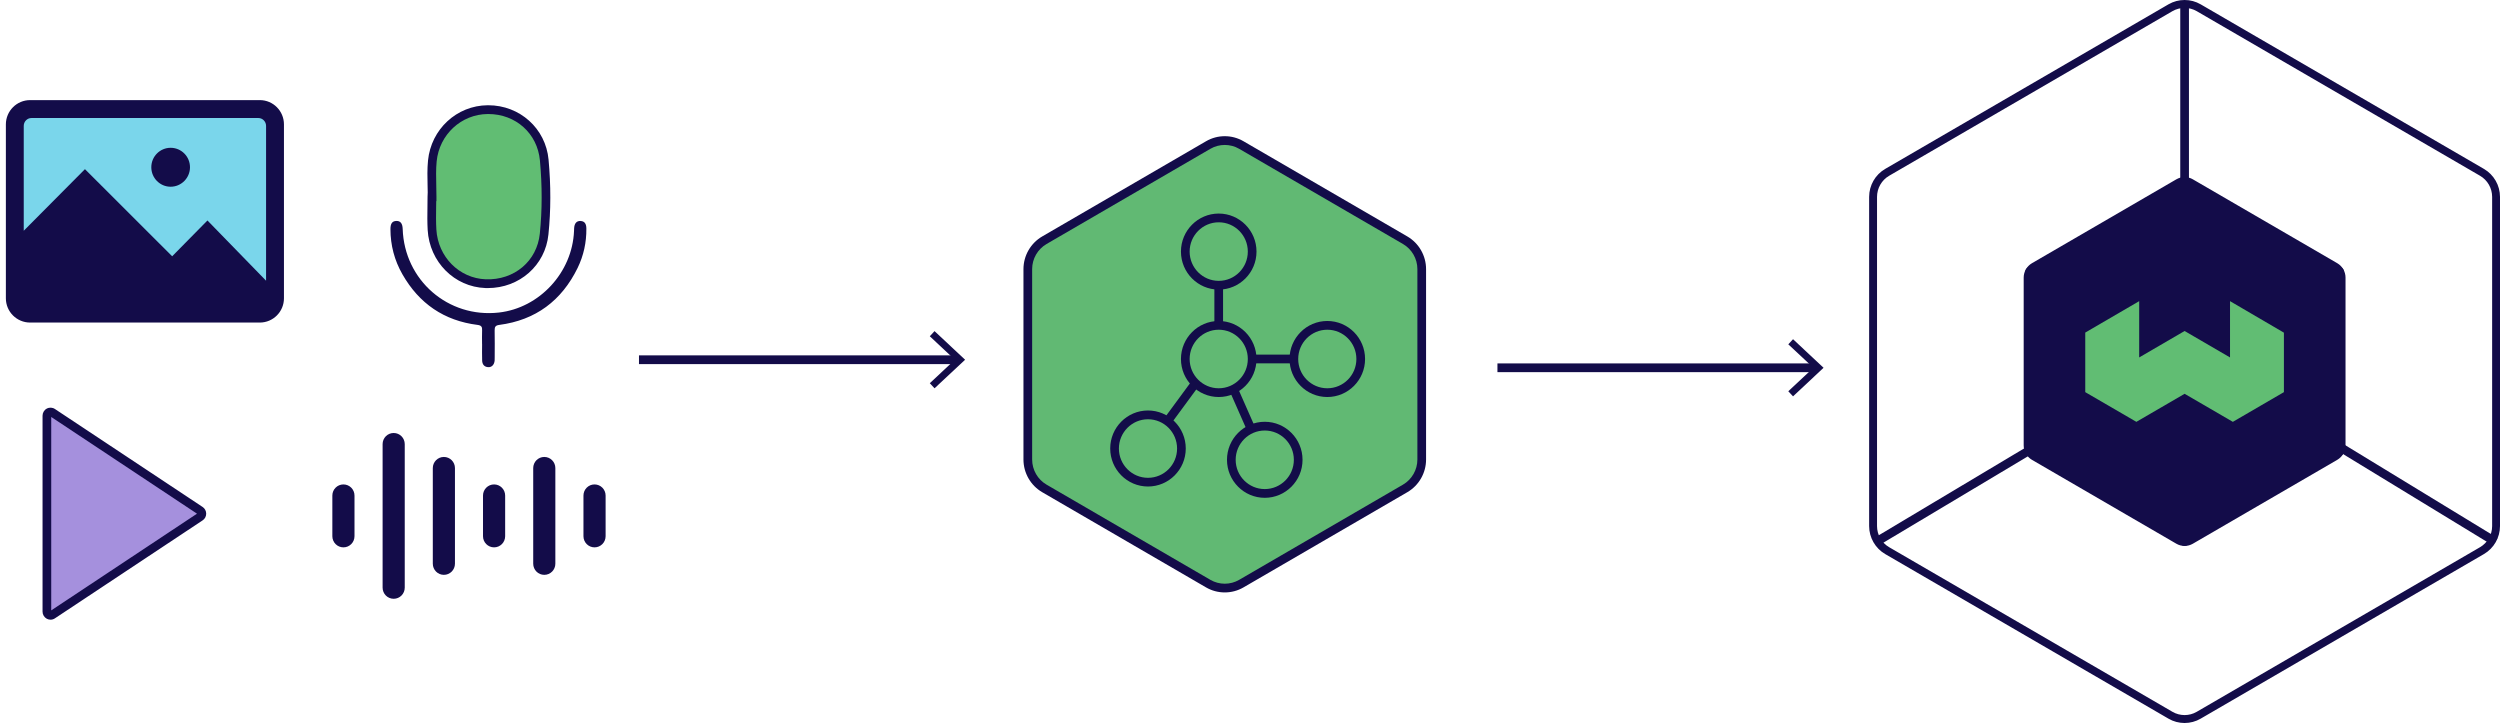 <svg width="213" height="62" viewBox="0 0 213 62" fill="none" xmlns="http://www.w3.org/2000/svg">
<path d="M121.132 39.154V22.928C121.132 21.916 120.596 20.977 119.723 20.471L105.761 12.358C104.888 11.852 103.811 11.852 102.942 12.358L88.98 20.471C88.107 20.977 87.57 21.916 87.57 22.928V39.154C87.57 40.166 88.107 41.105 88.98 41.611L102.942 49.724C103.815 50.23 104.891 50.23 105.761 49.724L119.723 41.611C120.596 41.105 121.132 40.166 121.132 39.154Z" fill="#61B973"/>
<path d="M104.35 50.475C103.799 50.475 103.248 50.333 102.756 50.047L88.794 41.934C87.81 41.361 87.199 40.296 87.199 39.153V22.927C87.199 21.784 87.81 20.72 88.794 20.146L102.756 12.034C103.74 11.46 104.96 11.46 105.945 12.034L119.906 20.146C120.891 20.72 121.501 21.784 121.501 22.927V39.153C121.501 40.296 120.891 41.361 119.906 41.934L105.945 50.047C105.453 50.333 104.901 50.475 104.35 50.475ZM104.35 12.35C103.925 12.35 103.503 12.458 103.126 12.678L89.164 20.79C88.409 21.23 87.939 22.049 87.939 22.927V39.153C87.939 40.032 88.409 40.851 89.164 41.29L103.126 49.403C103.88 49.842 104.82 49.842 105.575 49.403L119.537 41.29C120.291 40.851 120.761 40.032 120.761 39.153V22.927C120.761 22.049 120.291 21.23 119.537 20.79L105.575 12.678C105.197 12.458 104.772 12.35 104.35 12.35Z" fill="#130C49"/>
<path d="M103.836 33.826C102.06 33.826 100.617 32.374 100.617 30.587C100.617 28.8 102.06 27.348 103.836 27.348C105.611 27.348 107.054 28.8 107.054 30.587C107.054 32.374 105.611 33.826 103.836 33.826ZM103.836 28.092C102.471 28.092 101.357 29.209 101.357 30.587C101.357 31.964 102.467 33.081 103.836 33.081C105.205 33.081 106.314 31.964 106.314 30.587C106.314 29.209 105.205 28.092 103.836 28.092Z" fill="#130C49"/>
<path d="M103.836 24.674C102.06 24.674 100.617 23.221 100.617 21.434C100.617 19.647 102.06 18.195 103.836 18.195C105.611 18.195 107.054 19.647 107.054 21.434C107.054 23.221 105.611 24.674 103.836 24.674ZM103.836 18.94C102.471 18.94 101.357 20.057 101.357 21.434C101.357 22.812 102.467 23.929 103.836 23.929C105.205 23.929 106.314 22.812 106.314 21.434C106.314 20.057 105.205 18.94 103.836 18.94Z" fill="#130C49"/>
<path d="M113.086 33.826C111.31 33.826 109.867 32.374 109.867 30.587C109.867 28.8 111.31 27.348 113.086 27.348C114.861 27.348 116.304 28.8 116.304 30.587C116.304 32.374 114.861 33.826 113.086 33.826ZM113.086 28.092C111.721 28.092 110.607 29.209 110.607 30.587C110.607 31.964 111.717 33.081 113.086 33.081C114.455 33.081 115.564 31.964 115.564 30.587C115.564 29.209 114.455 28.092 113.086 28.092Z" fill="#130C49"/>
<path d="M97.808 41.451C96.033 41.451 94.59 39.999 94.59 38.212C94.59 36.425 96.033 34.973 97.808 34.973C99.584 34.973 101.027 36.425 101.027 38.212C101.027 39.999 99.584 41.451 97.808 41.451ZM97.808 35.721C96.443 35.721 95.33 36.838 95.33 38.215C95.33 39.593 96.44 40.71 97.808 40.71C99.177 40.71 100.287 39.593 100.287 38.215C100.287 36.838 99.177 35.721 97.808 35.721Z" fill="#130C49"/>
<path d="M107.758 42.414C105.982 42.414 104.539 40.962 104.539 39.175C104.539 37.388 105.982 35.935 107.758 35.935C109.533 35.935 110.976 37.388 110.976 39.175C110.976 40.962 109.533 42.414 107.758 42.414ZM107.758 36.68C106.392 36.68 105.279 37.797 105.279 39.175C105.279 40.552 106.389 41.669 107.758 41.669C109.126 41.669 110.236 40.552 110.236 39.175C110.236 37.797 109.126 36.68 107.758 36.68Z" fill="#130C49"/>
<path d="M110.243 30.213H106.684V30.957H110.243V30.213Z" fill="#130C49"/>
<path d="M105.465 33.065L104.789 33.367L106.232 36.641L106.908 36.339L105.465 33.065Z" fill="#130C49"/>
<path d="M104.205 24.137H103.465V27.718H104.205V24.137Z" fill="#130C49"/>
<path d="M101.43 32.598L99.312 35.477L99.907 35.92L102.025 33.041L101.43 32.598Z" fill="#130C49"/>
<path d="M81.585 30.277H54.441V31.022H81.585V30.277Z" fill="#130C49"/>
<path d="M79.622 33.084L79.219 32.649L81.357 30.65L79.219 28.65L79.622 28.211L82.227 30.65L79.622 33.084Z" fill="#130C49"/>
<path d="M154.725 30.963H127.582V31.707H154.725V30.963Z" fill="#130C49"/>
<path d="M152.767 33.77L152.363 33.335L154.502 31.335L152.363 29.336L152.767 28.9L155.367 31.335L152.767 33.77Z" fill="#130C49"/>
<path d="M17.063 43.501L4.481 35.154C4.384 35.087 4.259 35.087 4.159 35.139C4.059 35.195 3.992 35.303 3.992 35.418V52.109C3.992 52.224 4.055 52.332 4.159 52.388C4.203 52.411 4.255 52.425 4.307 52.425C4.366 52.425 4.425 52.407 4.477 52.373L17.059 44.026C17.148 43.97 17.199 43.87 17.199 43.762C17.199 43.654 17.144 43.557 17.059 43.497L17.063 43.501Z" fill="#A590DD"/>
<path d="M4.309 52.798C4.202 52.798 4.091 52.772 3.991 52.72C3.762 52.594 3.625 52.363 3.625 52.11V35.419C3.625 35.169 3.762 34.935 3.98 34.816C4.206 34.693 4.476 34.708 4.683 34.849L17.261 43.193C17.454 43.319 17.568 43.535 17.568 43.766C17.568 43.997 17.454 44.213 17.258 44.339L4.679 52.683C4.572 52.757 4.439 52.798 4.302 52.798H4.309ZM4.365 35.527V52.005L16.784 43.766L4.365 35.527Z" fill="#130C49"/>
<path d="M23.693 10.597V25.415C23.693 26.279 22.997 26.982 22.135 26.982H2.565C1.703 26.982 1 26.279 1 25.415V10.597C1 9.733 1.699 9.029 2.565 9.029H22.135C22.997 9.029 23.693 9.733 23.693 10.597ZM23.167 25.147V10.727C23.167 10.083 22.649 9.558 22.009 9.558H2.68C2.04 9.558 1.522 10.087 1.522 10.727V20.876L7.237 15.124L14.67 22.548L17.67 19.503L23.167 25.151V25.147Z" fill="#130C49"/>
<path d="M23.169 10.727V25.147L17.672 19.499L14.671 22.545L7.239 15.121L1.523 20.873V10.724C1.523 10.08 2.041 9.555 2.681 9.555H22.011C22.651 9.555 23.169 10.083 23.169 10.724V10.727Z" fill="#7AD6EB"/>
<path d="M22.135 9.029H2.565C1.703 9.029 1 9.733 1 10.597V25.415C1 26.279 1.699 26.982 2.565 26.982H22.135C22.997 26.982 23.693 26.279 23.693 25.415V10.597C23.693 9.733 22.997 9.029 22.135 9.029Z" stroke="#130C49" stroke-miterlimit="10"/>
<path d="M23.169 25.147L17.672 19.499L14.671 22.545L7.239 15.121L1.523 20.873V10.724C1.523 10.08 2.041 9.555 2.681 9.555H22.011C22.651 9.555 23.169 10.083 23.169 10.724V25.143V25.147Z" stroke="#130C49" stroke-miterlimit="10"/>
<path d="M14.537 12.592C13.63 12.592 12.891 13.333 12.891 14.249C12.891 15.165 13.63 15.909 14.537 15.909C15.443 15.909 16.187 15.165 16.187 14.249C16.187 13.333 15.447 12.592 14.537 12.592Z" fill="#130C49"/>
<path d="M33.541 36.891C33.019 36.891 32.598 37.315 32.598 37.84V50.067C32.598 50.592 33.019 51.016 33.541 51.016C34.063 51.016 34.484 50.592 34.484 50.067V37.84C34.484 37.315 34.063 36.891 33.541 36.891Z" fill="#130C49"/>
<path d="M37.818 38.932C37.297 38.932 36.875 39.356 36.875 39.881V48.027C36.875 48.552 37.297 48.977 37.818 48.977C38.34 48.977 38.762 48.552 38.762 48.027V39.881C38.762 39.356 38.34 38.932 37.818 38.932Z" fill="#130C49"/>
<path d="M46.373 38.932C45.851 38.932 45.43 39.356 45.43 39.881V48.027C45.43 48.552 45.851 48.977 46.373 48.977C46.895 48.977 47.316 48.552 47.316 48.027V39.881C47.316 39.356 46.895 38.932 46.373 38.932Z" fill="#130C49"/>
<path d="M42.096 41.273C41.574 41.273 41.152 41.698 41.152 42.223V45.685C41.152 46.21 41.574 46.635 42.096 46.635C42.617 46.635 43.039 46.21 43.039 45.685V42.223C43.039 41.698 42.617 41.273 42.096 41.273Z" fill="#130C49"/>
<path d="M50.654 41.273C50.133 41.273 49.711 41.698 49.711 42.223V45.685C49.711 46.21 50.133 46.635 50.654 46.635C51.176 46.635 51.598 46.21 51.598 45.685V42.223C51.598 41.698 51.176 41.273 50.654 41.273Z" fill="#130C49"/>
<path d="M29.26 41.273C28.738 41.273 28.316 41.698 28.316 42.223V45.685C28.316 46.21 28.738 46.635 29.26 46.635C29.781 46.635 30.203 46.21 30.203 45.685V42.223C30.203 41.698 29.781 41.273 29.26 41.273Z" fill="#130C49"/>
<path d="M49.462 18.825C49.118 18.817 48.933 19.033 48.914 19.477C48.911 19.544 48.911 19.61 48.907 19.677C48.767 23.207 45.97 26.241 42.5 26.629C38.182 27.113 34.453 23.877 34.309 19.51C34.294 19.037 34.117 18.81 33.758 18.825C33.414 18.84 33.266 19.052 33.266 19.521C33.269 20.895 33.606 22.183 34.287 23.371C35.707 25.862 37.838 27.325 40.687 27.682C41.005 27.723 41.094 27.846 41.075 28.144C41.057 28.535 41.072 28.933 41.072 29.328H41.075C41.075 29.79 41.06 30.255 41.079 30.713C41.086 31.033 41.249 31.26 41.59 31.282C41.893 31.305 42.115 31.074 42.144 30.713C42.152 30.62 42.148 30.519 42.148 30.422C42.148 29.663 42.163 28.9 42.144 28.144C42.137 27.839 42.226 27.723 42.54 27.682C45.629 27.276 47.845 25.627 49.214 22.827C49.725 21.777 49.969 20.653 49.958 19.48C49.958 19.052 49.795 18.84 49.458 18.829L49.462 18.825Z" fill="#130C49"/>
<path d="M36.806 19.573C36.954 22.097 38.941 24.078 41.368 24.167C43.931 24.26 46.099 22.511 46.358 19.938C46.573 17.849 46.562 15.727 46.366 13.631C46.133 11.095 44.039 9.316 41.549 9.338C39.111 9.357 37.076 11.192 36.832 13.705C36.732 14.718 36.814 15.742 36.814 16.762H36.795C36.795 17.697 36.751 18.635 36.803 19.569L36.806 19.573Z" fill="#61BD73"/>
<path d="M41.565 24.544C41.495 24.544 41.425 24.544 41.354 24.541C38.713 24.444 36.597 22.318 36.438 19.596C36.401 18.941 36.408 18.278 36.419 17.638C36.423 17.348 36.427 17.057 36.427 16.767L36.441 16.394C36.441 16.205 36.434 16.015 36.43 15.825C36.412 15.121 36.397 14.395 36.467 13.673C36.73 11.011 38.913 8.989 41.55 8.967C41.565 8.967 41.584 8.967 41.599 8.967C44.288 8.967 46.493 10.947 46.737 13.598C46.941 15.803 46.937 17.947 46.726 19.976C46.46 22.612 44.258 24.544 41.562 24.544H41.565ZM37.178 19.552C37.315 21.886 39.123 23.71 41.384 23.796C43.815 23.885 45.757 22.247 45.993 19.902C46.197 17.921 46.201 15.821 46.001 13.669C45.79 11.372 43.944 9.715 41.602 9.715C41.587 9.715 41.573 9.715 41.558 9.715C39.301 9.73 37.429 11.465 37.203 13.747C37.137 14.421 37.155 15.125 37.17 15.806C37.178 16.126 37.185 16.447 37.185 16.767V17.139H37.166C37.166 17.31 37.163 17.478 37.159 17.649C37.148 18.275 37.141 18.922 37.178 19.552Z" fill="#130C49"/>
<path d="M186.128 61.508C185.67 61.508 185.215 61.388 184.808 61.154L160.668 47.129C159.855 46.656 159.348 45.77 159.348 44.824V16.774C159.348 15.829 159.855 14.946 160.668 14.47L184.808 0.444C185.625 -0.028 186.635 -0.028 187.449 0.444L211.588 14.47C212.402 14.942 212.909 15.825 212.909 16.774V44.824C212.909 45.77 212.402 46.652 211.588 47.129L187.449 61.154C187.042 61.388 186.583 61.508 186.128 61.508ZM186.128 0.582C185.755 0.582 185.381 0.679 185.052 0.873L160.913 14.898C160.247 15.285 159.832 16.003 159.832 16.778V44.828C159.832 45.599 160.247 46.321 160.913 46.708L185.052 60.733C185.714 61.12 186.543 61.12 187.209 60.733L211.348 46.708C212.014 46.321 212.428 45.602 212.428 44.828V16.778C212.428 16.003 212.014 15.285 211.348 14.898L187.209 0.873C186.876 0.679 186.506 0.582 186.132 0.582H186.128Z" fill="#130C49"/>
<path d="M186.127 61.6C185.646 61.6 185.172 61.474 184.758 61.232L160.619 47.206C159.775 46.715 159.25 45.803 159.25 44.824V16.774C159.25 15.794 159.775 14.879 160.619 14.391L184.758 0.366C185.602 -0.122 186.649 -0.122 187.492 0.366L211.631 14.391C212.475 14.882 213 15.794 213 16.774V44.824C213 45.803 212.475 46.715 211.631 47.206L187.492 61.232C187.078 61.474 186.604 61.6 186.123 61.6H186.127ZM186.127 0.183C185.687 0.183 185.246 0.299 184.851 0.526L160.711 14.551C159.923 15.009 159.435 15.861 159.435 16.774V44.824C159.435 45.736 159.923 46.589 160.711 47.046L184.851 61.072C185.624 61.518 186.626 61.518 187.4 61.072L211.539 47.046C212.323 46.589 212.815 45.736 212.815 44.824V16.774C212.815 15.861 212.327 15.009 211.539 14.551L187.4 0.526C187.007 0.299 186.563 0.183 186.123 0.183H186.127ZM186.127 61.112C185.738 61.112 185.35 61.012 185.002 60.811L160.863 46.786C160.168 46.384 159.738 45.632 159.738 44.827V16.777C159.738 15.969 160.171 15.221 160.863 14.819L185.002 0.794C185.679 0.399 186.571 0.399 187.252 0.794L211.391 14.819C212.086 15.221 212.515 15.973 212.515 16.777V44.827C212.515 45.632 212.083 46.384 211.391 46.786L187.252 60.811C186.904 61.012 186.515 61.112 186.127 61.112ZM186.127 0.675C185.764 0.675 185.406 0.772 185.095 0.95L160.956 14.975C160.319 15.344 159.923 16.033 159.923 16.774V44.824C159.923 45.565 160.319 46.253 160.956 46.622L185.095 60.647C185.731 61.016 186.523 61.019 187.159 60.647L211.298 46.622C211.935 46.25 212.33 45.561 212.33 44.824V16.774C212.33 16.033 211.935 15.344 211.298 14.975L187.159 0.95C186.848 0.768 186.489 0.675 186.127 0.675Z" fill="#130C49"/>
<path d="M186.498 0.393H185.758V21.909H186.498V0.393Z" fill="#130C49"/>
<path d="M160.073 46.47L159.695 45.829L186.502 29.812L212.776 45.833L212.391 46.47L186.498 30.68L160.073 46.47Z" fill="#130C49"/>
<path d="M199.698 38.461V23.14C199.698 23.002 199.624 22.872 199.506 22.805L186.321 15.143C186.202 15.072 186.054 15.072 185.936 15.143L172.751 22.805C172.633 22.876 172.559 23.002 172.559 23.14V38.461C172.559 38.599 172.633 38.729 172.751 38.796L185.936 46.458C186.054 46.529 186.202 46.529 186.321 46.458L199.506 38.796C199.624 38.725 199.698 38.599 199.698 38.461Z" fill="#130C49"/>
<path d="M186.128 46.515C185.884 46.515 185.644 46.452 185.425 46.325L173.121 39.177C172.688 38.923 172.418 38.454 172.418 37.952V23.651C172.418 23.148 172.688 22.679 173.121 22.426L185.425 15.278C185.858 15.025 186.398 15.025 186.831 15.278L199.136 22.426C199.569 22.679 199.839 23.148 199.839 23.651V37.952C199.839 38.454 199.569 38.923 199.136 39.177L186.831 46.325C186.613 46.452 186.372 46.515 186.128 46.515ZM186.128 15.367C185.932 15.367 185.74 15.419 185.566 15.52L173.261 22.668C172.914 22.869 172.699 23.245 172.699 23.651V37.952C172.699 38.354 172.914 38.73 173.261 38.935L185.566 46.083C185.914 46.284 186.343 46.288 186.691 46.083L198.995 38.935C199.343 38.733 199.557 38.358 199.557 37.952V23.651C199.557 23.249 199.343 22.873 198.995 22.668L186.691 15.52C186.517 15.419 186.324 15.367 186.128 15.367Z" fill="#130C49"/>
<path d="M189.998 25.658V30.454L186.128 28.201L182.259 30.454V25.658L177.664 28.335V33.41L182.018 35.941L186.128 33.551L190.239 35.941L194.589 33.41V28.343L189.998 25.658Z" fill="#61BD73"/>
</svg>
